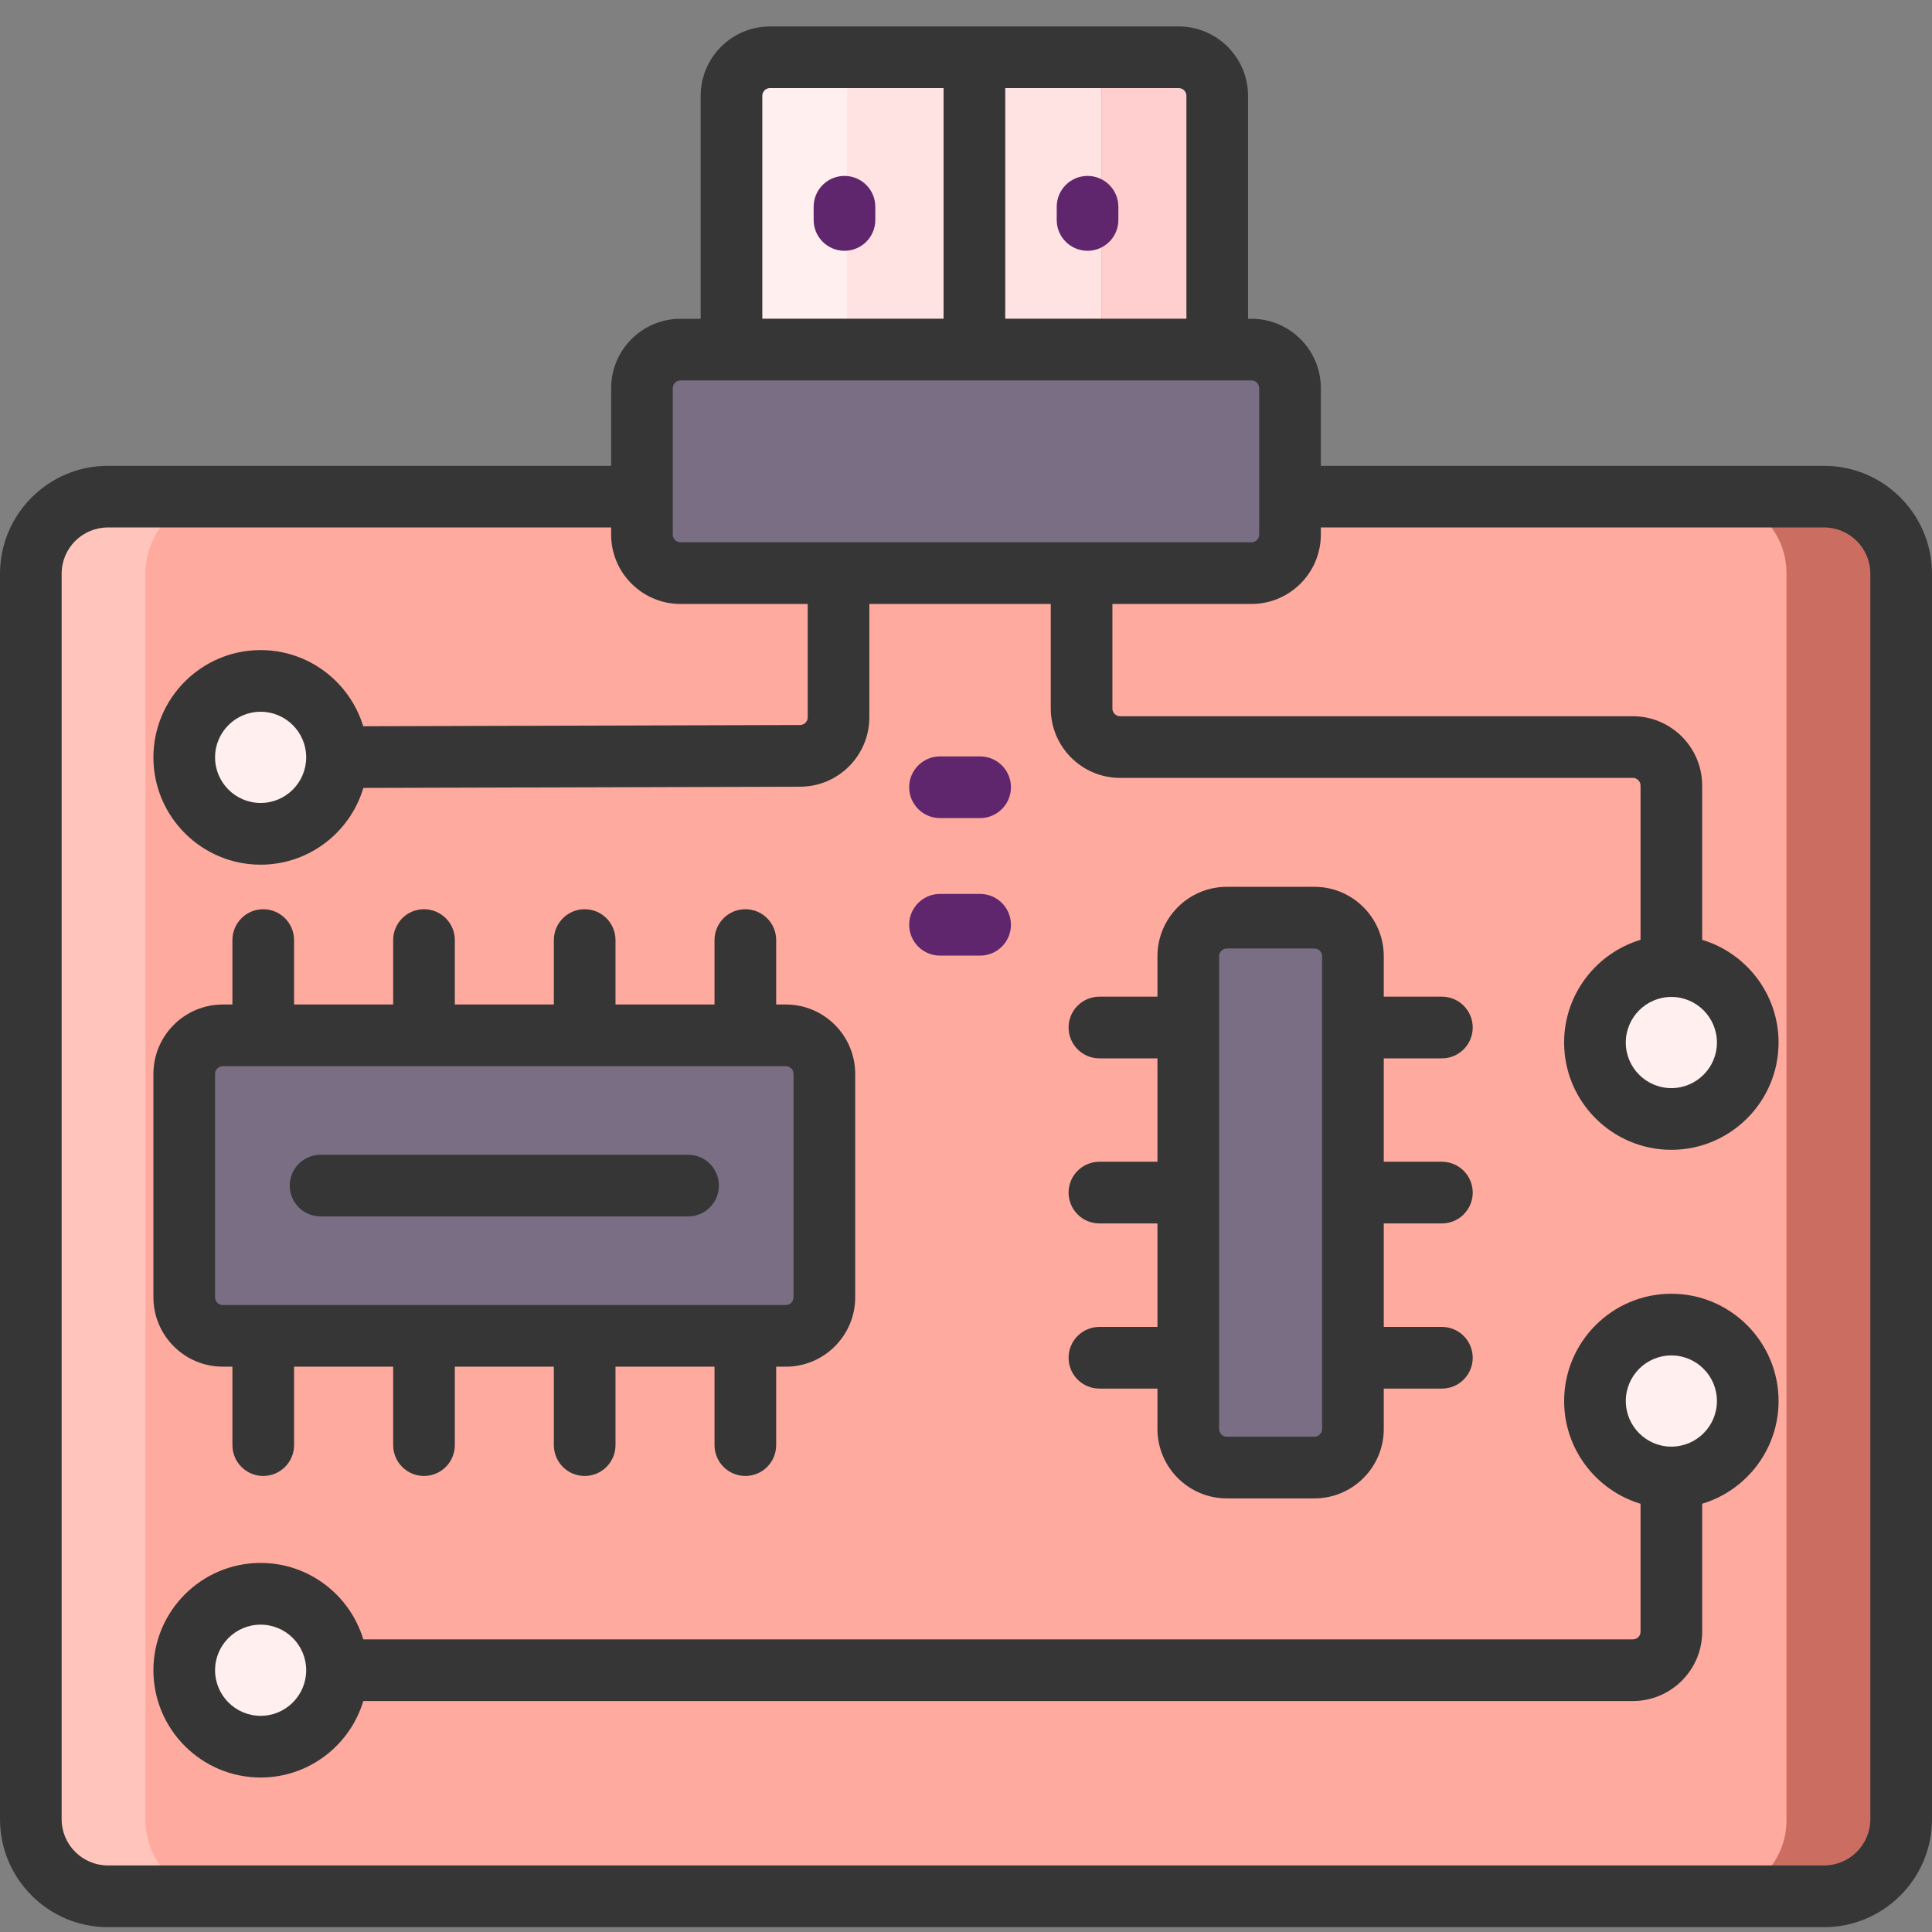 <svg width="72" height="72" viewBox="0 0 72 72" fill="none" xmlns="http://www.w3.org/2000/svg">
<rect x="0" y="0" width="72" height="72" fill="#808080" stroke="none"/>
<path d="M45.373 3.533V17.17H41.06V3.533C41.06 2.739 40.416 2.095 39.623 2.095H43.935C44.729 2.095 45.373 2.739 45.373 3.533Z" fill="#FFCFCF"/>
<path d="M41.06 3.533V17.17H27.25V3.533C27.25 2.739 27.895 2.095 28.688 2.095H39.623C40.416 2.095 41.06 2.739 41.06 3.533Z" fill="#FFE2E2"/>
<path d="M33.001 2.095C32.207 2.095 31.563 2.739 31.563 3.533V17.17H27.25V3.533C27.25 2.739 27.895 2.095 28.688 2.095H33.001Z" fill="#FFEFEE"/>
<path d="M68.017 70.709H3.983C2.395 70.709 1.108 69.421 1.108 67.832V21.364C1.108 19.775 2.395 18.487 3.983 18.487H68.017C69.605 18.487 70.892 19.775 70.892 21.364V67.832C70.892 69.421 69.605 70.709 68.017 70.709Z" fill="#FFAA9E"/>
<path d="M8.297 70.709H3.984C2.394 70.709 1.109 69.42 1.109 67.832V21.364C1.109 19.776 2.394 18.487 3.984 18.487H8.297C6.707 18.487 5.421 19.776 5.421 21.364V67.832C5.421 69.42 6.707 70.709 8.297 70.709Z" fill="#FFC5BC"/>
<path d="M70.89 21.364V67.832C70.89 69.42 69.605 70.709 68.015 70.709H63.702C65.292 70.709 66.578 69.42 66.578 67.832V21.364C66.578 19.776 65.292 18.487 63.702 18.487H68.015C69.605 18.487 70.89 19.776 70.89 21.364Z" fill="#CB6E61"/>
<path d="M29.279 49.8H8.27C7.476 49.8 6.832 49.156 6.832 48.362V40.027C6.832 39.233 7.476 38.589 8.27 38.589H29.279C30.073 38.589 30.716 39.233 30.716 40.027V48.362C30.716 49.156 30.073 49.8 29.279 49.8Z" fill="#796E84"/>
<path d="M48.998 54.715H45.731C44.937 54.715 44.293 54.071 44.293 53.277V35.636C44.293 34.842 44.937 34.198 45.731 34.198H48.998C49.792 34.198 50.436 34.842 50.436 35.636V53.277C50.436 54.071 49.793 54.715 48.998 54.715Z" fill="#796E84"/>
<ellipse cx="9.684" cy="28.216" rx="2.85" ry="2.852" fill="#FFEFEE"/>
<ellipse cx="9.685" cy="62.275" rx="2.85" ry="2.852" fill="#FFEFEE"/>
<ellipse cx="62.317" cy="52.231" rx="2.85" ry="2.852" fill="#FFEFEE"/>
<ellipse cx="62.317" cy="38.856" rx="2.85" ry="2.852" fill="#FFEFEE"/>
<path d="M46.652 21.342H25.348C24.555 21.342 23.911 20.698 23.911 19.903V14.439C23.911 13.645 24.555 13.001 25.348 13.001H46.652C47.446 13.001 48.089 13.645 48.089 14.439V19.903C48.09 20.698 47.446 21.342 46.652 21.342Z" fill="#796E84"/>
<path fill-rule="evenodd" clip-rule="evenodd" d="M67.979 17.36H49.224V14.466C49.224 13.04 48.065 11.88 46.64 11.88H46.511V3.573C46.511 2.146 45.352 0.986 43.927 0.986H28.697C27.271 0.986 26.112 2.146 26.112 3.573V11.88H25.36C23.935 11.88 22.776 13.04 22.776 14.466V17.36H4.021C1.804 17.36 0 19.165 0 21.383V67.797C0 70.015 1.804 71.82 4.021 71.82H67.979C70.196 71.82 72 70.015 72 67.797V21.383C72 19.165 70.196 17.36 67.979 17.36ZM43.926 3.283C44.085 3.283 44.214 3.412 44.214 3.571V11.878H37.462V3.283H43.926ZM28.696 3.283C28.538 3.283 28.409 3.412 28.409 3.571V11.878H35.164V3.283H28.696ZM25.073 14.464C25.073 14.306 25.202 14.177 25.36 14.177H46.64C46.798 14.177 46.927 14.306 46.927 14.464V19.922C46.927 20.081 46.798 20.209 46.64 20.209H25.36C25.202 20.209 25.073 20.081 25.073 19.922V14.464ZM67.979 69.519C68.929 69.519 69.702 68.746 69.702 67.795V21.381C69.702 20.43 68.929 19.657 67.979 19.657H49.224V19.922C49.224 21.348 48.064 22.508 46.639 22.508H41.456V26.404C41.456 26.563 41.585 26.692 41.743 26.692H60.851C62.276 26.692 63.435 27.852 63.435 29.278V35.025C65.08 35.52 66.282 37.048 66.282 38.852C66.282 41.057 64.489 42.85 62.286 42.85C60.083 42.85 58.29 41.057 58.29 38.852C58.29 37.047 59.493 35.52 61.138 35.024V29.278C61.138 29.119 61.009 28.99 60.851 28.99H41.743C40.318 28.99 39.159 27.83 39.159 26.404V22.508H32.398V26.732C32.398 28.158 31.24 29.318 29.816 29.318L13.541 29.364C13.05 31.015 11.521 32.224 9.713 32.224C7.51 32.224 5.717 30.43 5.717 28.225C5.717 26.021 7.51 24.227 9.713 24.227C11.513 24.227 13.038 25.425 13.536 27.065L29.813 27.019C29.973 27.019 30.101 26.89 30.101 26.732V22.508H25.36C23.935 22.508 22.775 21.348 22.775 19.922V19.657H4.02C3.07 19.657 2.297 20.43 2.297 21.381V67.795C2.297 68.746 3.07 69.519 4.02 69.519H67.979ZM11.411 28.23C11.408 29.165 10.648 29.924 9.713 29.924C8.777 29.924 8.015 29.162 8.015 28.224C8.015 27.287 8.777 26.525 9.713 26.525C10.646 26.525 11.404 27.281 11.411 28.212C11.411 28.213 11.411 28.214 11.411 28.215L11.411 28.216C11.41 28.217 11.41 28.219 11.41 28.22C11.41 28.224 11.411 28.227 11.411 28.23ZM62.282 37.153C62.281 37.153 62.281 37.153 62.28 37.153C61.347 37.157 60.588 37.918 60.588 38.852C60.588 39.789 61.35 40.551 62.287 40.551C63.223 40.551 63.985 39.789 63.985 38.852C63.985 37.918 63.227 37.157 62.294 37.153C62.293 37.153 62.292 37.153 62.29 37.154C62.289 37.154 62.288 37.154 62.287 37.154C62.285 37.154 62.284 37.153 62.282 37.153Z" fill="#363636"/>
<path fill-rule="evenodd" clip-rule="evenodd" d="M8.661 50.932H8.302C6.877 50.932 5.717 49.772 5.717 48.346V40.022C5.717 38.595 6.877 37.435 8.302 37.435H8.661V35.034C8.661 34.399 9.176 33.884 9.81 33.884C10.444 33.884 10.959 34.399 10.959 35.034V37.435H14.652V35.034C14.652 34.399 15.167 33.884 15.801 33.884C16.435 33.884 16.95 34.399 16.95 35.034V37.435H20.64V35.034C20.64 34.399 21.155 33.884 21.789 33.884C22.424 33.884 22.938 34.399 22.938 35.034V37.435H26.628V35.034C26.628 34.399 27.143 33.884 27.777 33.884C28.412 33.884 28.926 34.399 28.926 35.034V37.435H29.287C30.712 37.435 31.871 38.595 31.871 40.022V48.346C31.871 49.772 30.712 50.932 29.287 50.932H28.926V53.855C28.926 54.49 28.412 55.005 27.777 55.005C27.143 55.005 26.628 54.49 26.628 53.855V50.932H22.938V53.855C22.938 54.49 22.424 55.005 21.789 55.005C21.155 55.005 20.64 54.49 20.64 53.855V50.932H16.95V53.855C16.95 54.49 16.435 55.005 15.801 55.005C15.167 55.005 14.652 54.49 14.652 53.855V50.932H10.959V53.855C10.959 54.49 10.444 55.005 9.81 55.005C9.176 55.005 8.661 54.49 8.661 53.855V50.932ZM8.302 39.734C8.143 39.734 8.014 39.863 8.014 40.022V48.346C8.014 48.505 8.143 48.634 8.302 48.634H29.286C29.445 48.634 29.573 48.505 29.573 48.346V40.022C29.573 39.863 29.445 39.734 29.286 39.734H27.78C27.779 39.734 27.779 39.734 27.778 39.735C27.778 39.735 27.777 39.735 27.777 39.735C27.776 39.735 27.776 39.735 27.775 39.734C27.775 39.734 27.774 39.734 27.774 39.734H21.792C21.791 39.734 21.791 39.734 21.79 39.734C21.79 39.735 21.789 39.735 21.789 39.735C21.788 39.735 21.787 39.734 21.786 39.734H15.804C15.803 39.734 15.803 39.734 15.802 39.734C15.802 39.735 15.801 39.735 15.801 39.735C15.8 39.735 15.799 39.734 15.798 39.734H9.813C9.812 39.734 9.811 39.735 9.81 39.735C9.809 39.735 9.809 39.735 9.808 39.734C9.808 39.734 9.807 39.734 9.807 39.734H8.302Z" fill="#363636"/>
<path d="M11.947 45.333H25.642C26.277 45.333 26.791 44.818 26.791 44.183C26.791 43.548 26.277 43.034 25.642 43.034H11.947C11.313 43.034 10.798 43.548 10.798 44.183C10.798 44.818 11.313 45.333 11.947 45.333Z" fill="#363636"/>
<path fill-rule="evenodd" clip-rule="evenodd" d="M39.823 50.6C39.823 49.965 40.337 49.45 40.972 49.45H43.135V45.594H40.972C40.337 45.594 39.823 45.079 39.823 44.444C39.823 43.81 40.337 43.295 40.972 43.295H43.135V39.442H40.972C40.337 39.442 39.823 38.927 39.823 38.292C39.823 37.657 40.337 37.143 40.972 37.143H43.135V35.636C43.135 34.209 44.295 33.049 45.72 33.049H48.984C50.409 33.049 51.569 34.209 51.569 35.636V37.143H53.735C54.369 37.143 54.884 37.657 54.884 38.292C54.884 38.927 54.369 39.442 53.735 39.442H51.569V43.295H53.735C54.369 43.295 54.884 43.81 54.884 44.444C54.884 45.079 54.369 45.594 53.735 45.594H51.569V49.45H53.735C54.369 49.45 54.884 49.965 54.884 50.6C54.884 51.234 54.369 51.749 53.735 51.749H51.569V53.255C51.569 54.681 50.409 55.841 48.984 55.841H45.72C44.295 55.841 43.135 54.681 43.135 53.255V51.749H40.972C40.337 51.749 39.823 51.234 39.823 50.6ZM45.72 35.348C45.562 35.348 45.433 35.477 45.433 35.635V53.254C45.433 53.413 45.562 53.542 45.72 53.542H48.984C49.142 53.542 49.271 53.413 49.271 53.254V35.635C49.271 35.477 49.142 35.348 48.984 35.348H45.72Z" fill="#363636"/>
<path d="M35.031 30.488H36.526C37.16 30.488 37.675 29.973 37.675 29.338C37.675 28.703 37.16 28.189 36.526 28.189H35.031C34.397 28.189 33.882 28.703 33.882 29.338C33.882 29.973 34.397 30.488 35.031 30.488Z" fill="#5F266D"/>
<path d="M35.031 35.613H36.526C37.16 35.613 37.675 35.098 37.675 34.464C37.675 33.829 37.16 33.314 36.526 33.314H35.031C34.397 33.314 33.882 33.829 33.882 34.464C33.882 35.098 34.397 35.613 35.031 35.613Z" fill="#5F266D"/>
<path fill-rule="evenodd" clip-rule="evenodd" d="M62.286 48.214C60.083 48.214 58.291 50.008 58.291 52.212C58.291 54.018 59.493 55.545 61.138 56.041V60.806C61.138 60.968 61.012 61.094 60.851 61.094H13.539C13.043 59.449 11.517 58.246 9.713 58.246C7.51 58.246 5.717 60.04 5.717 62.244C5.717 64.449 7.51 66.243 9.713 66.243C11.518 66.243 13.044 65.039 13.539 63.393H60.851C62.276 63.393 63.436 62.233 63.436 60.806V56.04C65.08 55.545 66.282 54.017 66.282 52.212C66.282 50.008 64.49 48.214 62.286 48.214ZM9.714 63.944C8.777 63.944 8.015 63.182 8.015 62.245C8.015 61.308 8.777 60.546 9.714 60.546C10.646 60.546 11.406 61.303 11.411 62.235C11.411 62.238 11.41 62.24 11.41 62.244C11.41 62.245 11.411 62.247 11.411 62.248C11.411 62.25 11.411 62.252 11.411 62.253C11.407 63.186 10.647 63.944 9.714 63.944ZM60.589 52.212C60.589 53.15 61.35 53.912 62.287 53.912C63.223 53.912 63.985 53.15 63.985 52.212C63.985 51.275 63.223 50.513 62.287 50.513C61.35 50.513 60.589 51.275 60.589 52.212Z" fill="#363636"/>
<path d="M31.471 6.556C30.836 6.556 30.322 7.071 30.322 7.706V8.197C30.322 8.832 30.836 9.346 31.471 9.346C32.105 9.346 32.62 8.832 32.62 8.197V7.706C32.62 7.071 32.105 6.556 31.471 6.556Z" fill="#5F266D"/>
<path d="M40.53 9.346C41.164 9.346 41.678 8.832 41.678 8.197V7.706C41.678 7.071 41.164 6.556 40.53 6.556C39.895 6.556 39.381 7.071 39.381 7.706V8.197C39.381 8.832 39.895 9.346 40.53 9.346Z" fill="#5F266D"/>
</svg>

